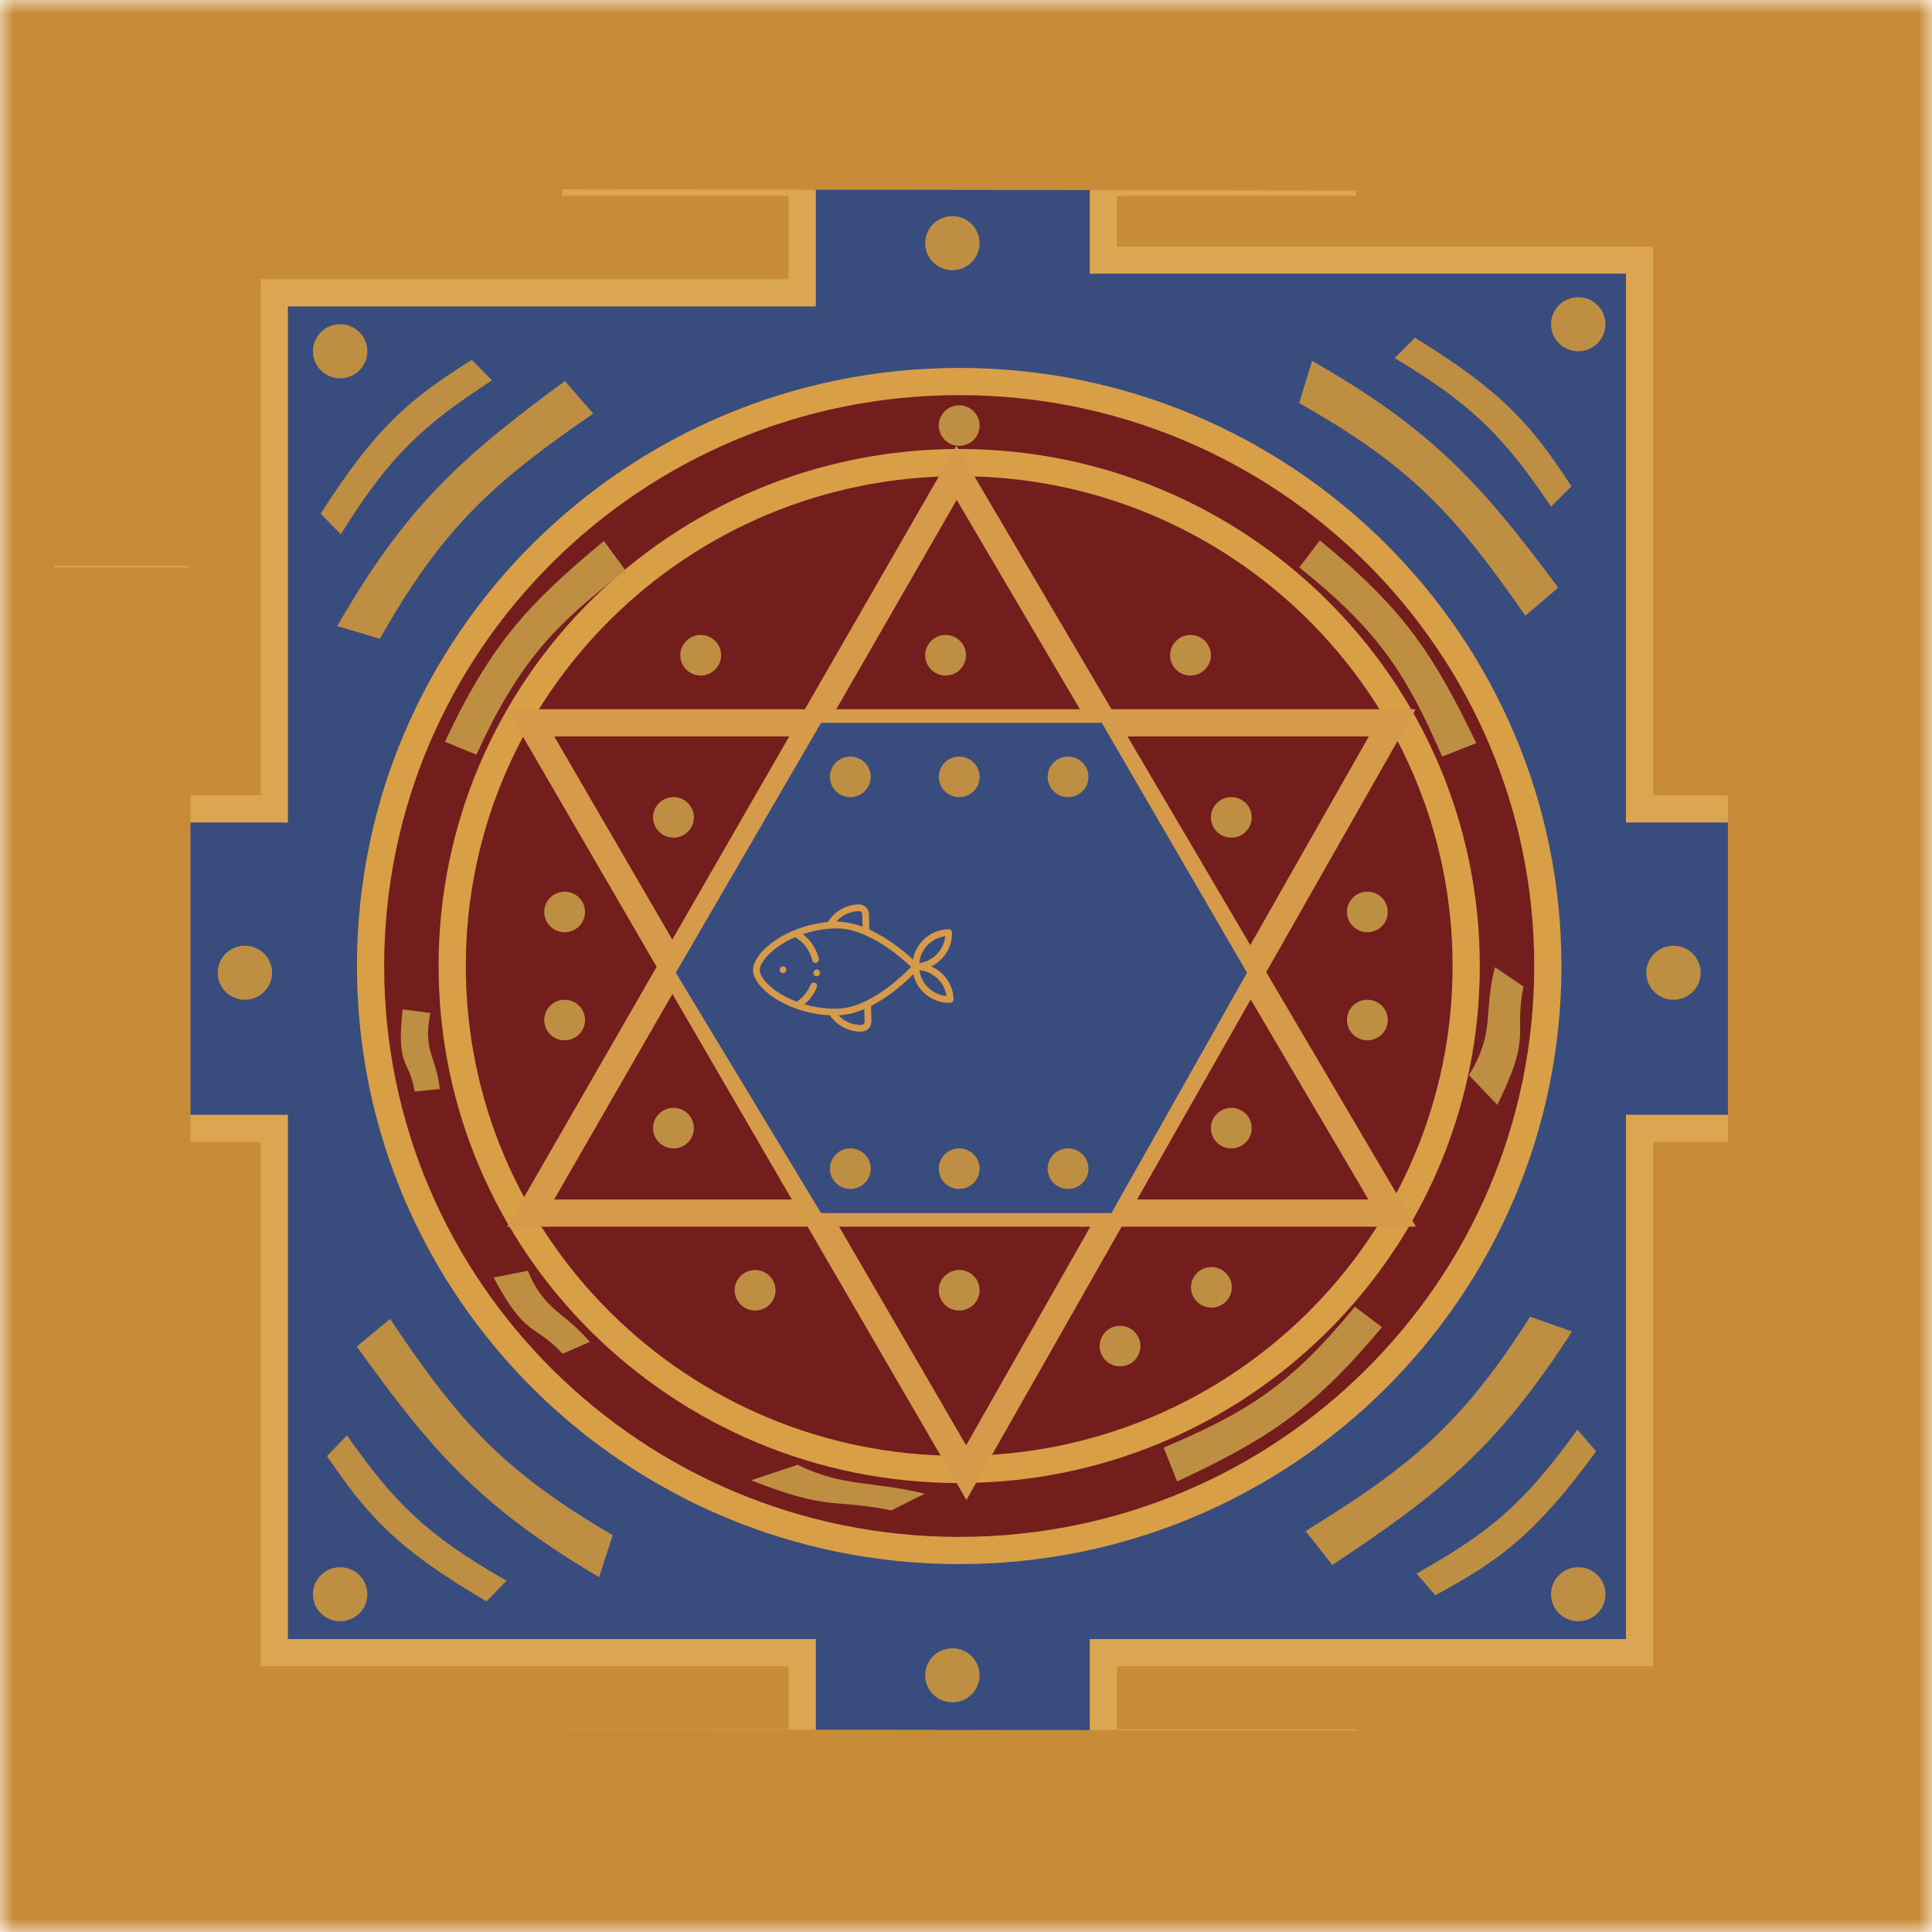 <svg width="71" height="71" viewBox="0 0 71 71" fill="none" xmlns="http://www.w3.org/2000/svg">
<g clip-path="url(#clip0_66_1556)">
<mask id="mask0_66_1556" style="mask-type:luminance" maskUnits="userSpaceOnUse" x="0" y="0" width="71" height="71">
<path d="M71 0H0V71H71V0Z" fill="white"/>
</mask>
<g mask="url(#mask0_66_1556)">
<path d="M71 0H0V71H71V0Z" fill="#C88B38"/>
<path d="M21.145 2.482V6.697H29.482V10.761H10.079V29.727H6.441V21.298H2.5V49.596H6.441V41.468H10.079V60.735H29.482V64.047H21.145V69.014H49.339V64.047H40.547V60.735H60.253V41.468H64.043V49.596H68.136V22.201H64.043V29.727H60.253V9.557H40.547V6.697H49.339V2.482H21.145Z" fill="#394C7E" stroke="#DCA551"/>
<path d="M56.882 35.5C56.882 47.362 47.198 56.98 35.25 56.98C23.302 56.98 13.618 47.362 13.618 35.5C13.618 23.638 23.302 14.021 35.25 14.021C47.198 14.021 56.882 23.638 56.882 35.5Z" fill="#731E1D" stroke="#D89F47"/>
<path d="M53.882 35.5C53.882 45.717 45.541 54.001 35.25 54.001C24.959 54.001 16.618 45.717 16.618 35.5C16.618 25.283 24.959 17 35.25 17C45.541 17 53.882 25.283 53.882 35.5Z" fill="#731E1D" stroke="#D89F47"/>
<path d="M51.163 26.563H19.5L35.51 54.119L51.163 26.563Z" stroke="#D69B4A"/>
<path d="M35.154 17.377L19.5 44.58H51.163L35.154 17.377Z" stroke="#D69B4A"/>
<path d="M40.49 26.563H30.173L24.836 35.748L30.173 44.58H40.846L45.827 35.748L40.49 26.563Z" fill="#394C7E"/>
<path d="M28.78 35.76C28.848 35.758 28.902 35.702 28.901 35.634C28.899 35.566 28.843 35.512 28.774 35.513C28.706 35.515 28.651 35.571 28.653 35.639C28.654 35.707 28.711 35.761 28.78 35.76Z" fill="#D69B4A"/>
<path d="M28.135 36.428C28.683 36.909 29.561 37.27 30.497 37.312C30.756 37.693 31.195 37.922 31.66 37.911C31.865 37.907 32.028 37.737 32.023 37.534L32.011 36.968C32.703 36.616 33.281 36.086 33.562 35.803C33.621 36.059 33.753 36.293 33.949 36.479C34.212 36.729 34.558 36.862 34.922 36.854C34.99 36.853 35.044 36.797 35.043 36.729C35.035 36.367 34.885 36.031 34.622 35.781C34.503 35.668 34.368 35.579 34.222 35.516C34.365 35.447 34.496 35.352 34.61 35.234C34.861 34.973 34.996 34.63 34.988 34.268C34.987 34.234 34.972 34.204 34.95 34.182C34.927 34.16 34.895 34.147 34.861 34.148C34.497 34.156 34.158 34.304 33.906 34.566C33.719 34.76 33.597 35 33.55 35.258C33.256 34.988 32.655 34.484 31.948 34.163L31.935 33.597C31.93 33.394 31.76 33.232 31.555 33.236C31.09 33.247 30.662 33.494 30.421 33.886C29.599 33.96 28.689 34.303 28.092 34.883C27.824 35.142 27.667 35.433 27.672 35.661C27.678 35.891 27.851 36.178 28.135 36.428ZM31.654 37.665C31.334 37.672 31.029 37.541 30.815 37.314C31.114 37.302 31.433 37.224 31.765 37.083L31.775 37.539C31.777 37.607 31.723 37.663 31.654 37.665ZM34.785 36.604C34.536 36.58 34.304 36.475 34.12 36.301C33.937 36.127 33.821 35.902 33.787 35.656C34.035 35.679 34.268 35.784 34.451 35.959C34.634 36.133 34.75 36.358 34.785 36.604ZM34.735 34.405C34.712 34.651 34.606 34.882 34.431 35.064C34.256 35.246 34.028 35.361 33.781 35.395C33.804 35.148 33.91 34.918 34.085 34.736C34.261 34.554 34.488 34.439 34.735 34.405ZM31.561 33.482C31.629 33.481 31.686 33.535 31.687 33.602L31.698 34.059C31.359 33.932 31.037 33.869 30.738 33.87C30.942 33.634 31.241 33.489 31.561 33.482ZM28.265 35.059C28.51 34.821 28.849 34.602 29.224 34.44C29.533 34.617 29.76 34.925 29.85 35.293C29.866 35.359 29.933 35.4 30 35.383C30.066 35.367 30.107 35.301 30.091 35.235C30.002 34.872 29.797 34.552 29.506 34.331C29.828 34.221 30.163 34.152 30.505 34.127C30.572 34.122 30.64 34.118 30.707 34.117C31.676 34.095 32.781 34.863 33.48 35.532C32.812 36.232 31.744 37.048 30.773 37.069C30.706 37.071 30.637 37.07 30.571 37.068C30.228 37.058 29.89 37.004 29.563 36.908C29.76 36.744 29.918 36.528 30.018 36.28C30.043 36.217 30.012 36.145 29.949 36.12C29.886 36.095 29.813 36.126 29.788 36.189C29.683 36.449 29.502 36.669 29.277 36.812C28.899 36.668 28.554 36.468 28.3 36.244C28.041 36.017 27.923 35.785 27.92 35.655C27.917 35.528 28.023 35.294 28.265 35.059Z" fill="#D69B4A"/>
<path d="M30.016 35.877C30.084 35.876 30.138 35.819 30.137 35.751C30.135 35.683 30.078 35.63 30.01 35.631C29.942 35.633 29.887 35.689 29.889 35.757C29.89 35.825 29.947 35.878 30.016 35.877Z" fill="#D69B4A"/>
<path d="M70 19.364H63.5V55.609H70V19.364Z" fill="#C88B38"/>
<path d="M7 20.853H0.5V57.098H7V20.853Z" fill="#C88B38"/>
<path d="M51 7.001L51.009 0.547L19.273 0.503L19.264 6.957L51 7.001Z" fill="#C88B38"/>
<path d="M51.236 70.051L51.245 63.596L19.509 63.552L19.5 70.007L51.236 70.051Z" fill="#C88B38"/>
<path d="M35 9.93C35.552 9.93 36 9.485 36 8.937C36 8.388 35.552 7.944 35 7.944C34.448 7.944 34 8.388 34 8.937C34 9.485 34.448 9.93 35 9.93Z" fill="#BE8F42"/>
<path d="M31.25 29.294C31.664 29.294 32 28.96 32 28.549C32 28.138 31.664 27.804 31.25 27.804C30.836 27.804 30.5 28.138 30.5 28.549C30.5 28.96 30.836 29.294 31.25 29.294Z" fill="#BE8F42"/>
<path d="M25.75 24.825C26.164 24.825 26.5 24.491 26.5 24.08C26.5 23.669 26.164 23.335 25.75 23.335C25.336 23.335 25 23.669 25 24.08C25 24.491 25.336 24.825 25.75 24.825Z" fill="#BE8F42"/>
<path d="M27.75 48.161C28.164 48.161 28.5 47.828 28.5 47.416C28.5 47.005 28.164 46.671 27.75 46.671C27.336 46.671 27 47.005 27 47.416C27 47.828 27.336 48.161 27.75 48.161Z" fill="#BE8F42"/>
<path d="M20.75 34.259C21.164 34.259 21.5 33.925 21.5 33.514C21.5 33.102 21.164 32.769 20.75 32.769C20.336 32.769 20 33.102 20 33.514C20 33.925 20.336 34.259 20.75 34.259Z" fill="#BE8F42"/>
<path d="M20.75 38.231C21.164 38.231 21.5 37.897 21.5 37.486C21.5 37.075 21.164 36.741 20.75 36.741C20.336 36.741 20 37.075 20 37.486C20 37.897 20.336 38.231 20.75 38.231Z" fill="#BE8F42"/>
<path d="M50.25 34.259C50.664 34.259 51 33.925 51 33.514C51 33.102 50.664 32.769 50.25 32.769C49.836 32.769 49.5 33.102 49.5 33.514C49.5 33.925 49.836 34.259 50.25 34.259Z" fill="#BE8F42"/>
<path d="M50.25 38.231C50.664 38.231 51 37.897 51 37.486C51 37.075 50.664 36.741 50.25 36.741C49.836 36.741 49.5 37.075 49.5 37.486C49.5 37.897 49.836 38.231 50.25 38.231Z" fill="#BE8F42"/>
<path d="M43.889 47.714C44.114 48.059 44.579 48.157 44.926 47.934C45.274 47.71 45.373 47.249 45.148 46.904C44.923 46.559 44.459 46.46 44.111 46.684C43.763 46.907 43.664 47.368 43.889 47.714Z" fill="#BE8F42"/>
<path d="M40.531 49.872C40.756 50.217 41.221 50.316 41.568 50.093C41.916 49.869 42.016 49.408 41.79 49.063C41.565 48.717 41.101 48.619 40.753 48.842C40.406 49.066 40.306 49.527 40.531 49.872Z" fill="#BE8F42"/>
<path d="M34.75 24.825C35.164 24.825 35.5 24.491 35.5 24.08C35.5 23.669 35.164 23.335 34.75 23.335C34.336 23.335 34 23.669 34 24.08C34 24.491 34.336 24.825 34.75 24.825Z" fill="#BE8F42"/>
<path d="M35.25 16.384C35.664 16.384 36 16.051 36 15.64C36 15.229 35.664 14.895 35.25 14.895C34.836 14.895 34.5 15.229 34.5 15.64C34.5 16.051 34.836 16.384 35.25 16.384Z" fill="#BE8F42"/>
<path d="M45.25 30.783C45.664 30.783 46 30.45 46 30.038C46 29.627 45.664 29.294 45.25 29.294C44.836 29.294 44.5 29.627 44.5 30.038C44.5 30.45 44.836 30.783 45.25 30.783Z" fill="#BE8F42"/>
<path d="M45.25 42.203C45.664 42.203 46 41.87 46 41.458C46 41.047 45.664 40.713 45.25 40.713C44.836 40.713 44.5 41.047 44.5 41.458C44.5 41.87 44.836 42.203 45.25 42.203Z" fill="#BE8F42"/>
<path d="M35.25 48.161C35.664 48.161 36 47.828 36 47.416C36 47.005 35.664 46.671 35.25 46.671C34.836 46.671 34.5 47.005 34.5 47.416C34.5 47.828 34.836 48.161 35.25 48.161Z" fill="#BE8F42"/>
<path d="M24.75 42.203C25.164 42.203 25.5 41.87 25.5 41.458C25.5 41.047 25.164 40.713 24.75 40.713C24.336 40.713 24 41.047 24 41.458C24 41.87 24.336 42.203 24.75 42.203Z" fill="#BE8F42"/>
<path d="M24.75 30.783C25.164 30.783 25.5 30.45 25.5 30.038C25.5 29.627 25.164 29.294 24.75 29.294C24.336 29.294 24 29.627 24 30.038C24 30.45 24.336 30.783 24.75 30.783Z" fill="#BE8F42"/>
<path d="M43.75 24.825C44.164 24.825 44.5 24.491 44.5 24.08C44.5 23.669 44.164 23.335 43.75 23.335C43.336 23.335 43 23.669 43 24.08C43 24.491 43.336 24.825 43.75 24.825Z" fill="#BE8F42"/>
<path d="M39.25 29.294C39.664 29.294 40 28.96 40 28.549C40 28.138 39.664 27.804 39.25 27.804C38.836 27.804 38.5 28.138 38.5 28.549C38.5 28.96 38.836 29.294 39.25 29.294Z" fill="#BE8F42"/>
<path d="M35.25 29.294C35.664 29.294 36 28.96 36 28.549C36 28.138 35.664 27.804 35.25 27.804C34.836 27.804 34.5 28.138 34.5 28.549C34.5 28.96 34.836 29.294 35.25 29.294Z" fill="#BE8F42"/>
<path d="M31.25 43.693C31.664 43.693 32 43.359 32 42.948C32 42.537 31.664 42.203 31.25 42.203C30.836 42.203 30.5 42.537 30.5 42.948C30.5 43.359 30.836 43.693 31.25 43.693Z" fill="#BE8F42"/>
<path d="M39.25 43.693C39.664 43.693 40 43.359 40 42.948C40 42.537 39.664 42.203 39.25 42.203C38.836 42.203 38.5 42.537 38.5 42.948C38.5 43.359 38.836 43.693 39.25 43.693Z" fill="#BE8F42"/>
<path d="M35.25 43.693C35.664 43.693 36 43.359 36 42.948C36 42.537 35.664 42.203 35.25 42.203C34.836 42.203 34.5 42.537 34.5 42.948C34.5 43.359 34.836 43.693 35.25 43.693Z" fill="#BE8F42"/>
<path d="M58 12.909C58.552 12.909 59 12.464 59 11.916C59 11.367 58.552 10.923 58 10.923C57.448 10.923 57 11.367 57 11.916C57 12.464 57.448 12.909 58 12.909Z" fill="#BE8F42"/>
<path d="M12.5 13.902C13.052 13.902 13.5 13.457 13.5 12.909C13.5 12.361 13.052 11.916 12.5 11.916C11.948 11.916 11.5 12.361 11.5 12.909C11.5 13.457 11.948 13.902 12.5 13.902Z" fill="#BE8F42"/>
<path d="M58 59.58C58.552 59.58 59 59.136 59 58.587C59 58.039 58.552 57.594 58 57.594C57.448 57.594 57 58.039 57 58.587C57 59.136 57.448 59.58 58 59.58Z" fill="#BE8F42"/>
<path d="M12.5 59.58C13.052 59.58 13.5 59.136 13.5 58.587C13.5 58.039 13.052 57.594 12.5 57.594C11.948 57.594 11.5 58.039 11.5 58.587C11.5 59.136 11.948 59.58 12.5 59.58Z" fill="#BE8F42"/>
<path d="M35 62.559C35.552 62.559 36 62.115 36 61.566C36 61.018 35.552 60.573 35 60.573C34.448 60.573 34 61.018 34 61.566C34 62.115 34.448 62.559 35 62.559Z" fill="#BE8F42"/>
<path d="M61.5 36.741C62.052 36.741 62.5 36.297 62.5 35.748C62.5 35.2 62.052 34.755 61.5 34.755C60.948 34.755 60.5 35.2 60.5 35.748C60.5 36.297 60.948 36.741 61.5 36.741Z" fill="#BE8F42"/>
<path d="M9 36.741C9.552 36.741 10 36.297 10 35.748C10 35.2 9.552 34.755 9 34.755C8.448 34.755 8 35.2 8 35.748C8 36.297 8.448 36.741 9 36.741Z" fill="#BE8F42"/>
<path d="M48.5 19.86L47.75 20.853C50.707 23.218 51.69 24.805 53 27.805L54.25 27.308C52.708 24.105 51.627 22.4 48.5 19.86Z" fill="#BE8F42"/>
<path d="M48.218 13.262L47.743 14.815C51.869 17.131 53.527 18.977 56.055 22.627L57.263 21.595C54.404 17.74 52.594 15.763 48.218 13.262Z" fill="#BE8F42"/>
<path d="M12.394 23.007L13.96 23.475C16.28 19.371 18.134 17.72 21.803 15.199L20.76 14.003C16.887 16.852 14.901 18.655 12.394 23.007Z" fill="#BE8F42"/>
<path d="M57.77 48.932L56.23 48.388C53.706 52.372 51.771 53.929 47.98 56.265L48.962 57.511C52.974 54.858 55.048 53.156 57.77 48.932Z" fill="#BE8F42"/>
<path d="M22.017 57.962L22.517 56.416C18.43 54.033 16.804 52.161 14.336 48.47L13.112 49.482C15.906 53.383 17.683 55.39 22.017 57.962Z" fill="#BE8F42"/>
<path d="M50.787 48.772L49.791 48.022C47.395 50.946 45.792 51.913 42.765 53.2L43.258 54.443C46.491 52.928 48.214 51.863 50.787 48.772Z" fill="#BE8F42"/>
<path d="M16.352 27.259L17.507 27.734C19.081 24.303 20.385 22.965 22.987 20.961L22.193 19.881C19.451 22.159 18.055 23.622 16.352 27.259Z" fill="#BE8F42"/>
<path d="M15.237 40.113L16.161 40.019C16.039 38.81 15.53 38.65 15.816 37.227L14.797 37.094C14.555 39.288 15.035 38.872 15.237 40.113Z" fill="#BE8F42"/>
<path d="M20.677 49.75L21.673 49.316C20.718 48.174 20.028 48.204 19.395 46.701L18.139 46.948C19.34 49.192 19.61 48.606 20.677 49.75Z" fill="#BE8F42"/>
<path d="M55.988 36.255L54.94 35.544C54.496 37.237 54.971 37.905 53.982 39.511L55.025 40.603C56.335 37.949 55.615 38.061 55.988 36.255Z" fill="#BE8F42"/>
<path d="M32.756 55.506L33.985 54.891C32.001 54.415 31.009 54.656 29.309 53.83L27.602 54.4C30.515 55.551 30.606 55.064 32.756 55.506Z" fill="#BE8F42"/>
<path d="M57 18.619C55.354 16.181 54.242 14.946 51.25 13.157L52 12.413C55.3 14.437 56.331 15.696 57.75 17.874L57 18.619Z" fill="#BE8F42"/>
<path d="M52.056 57.827C54.625 56.377 55.948 55.367 57.966 52.537L58.658 53.335C56.381 56.453 55.04 57.38 52.748 58.625L52.056 57.827Z" fill="#BE8F42"/>
<path d="M12.75 52.749C14.447 55.152 15.585 56.364 18.614 58.09L17.88 58.85C14.538 56.895 13.481 55.657 12.016 53.509L12.75 52.749Z" fill="#BE8F42"/>
<path d="M18.082 13.977C15.611 15.588 14.356 16.68 12.526 19.633L11.783 18.881C13.854 15.624 15.132 14.613 17.339 13.225L18.082 13.977Z" fill="#BE8F42"/>
</g>
</g>
<defs>
<clipPath id="clip0_66_1556">
<rect width="71" height="71" fill="white"/>
</clipPath>
</defs>
</svg>
